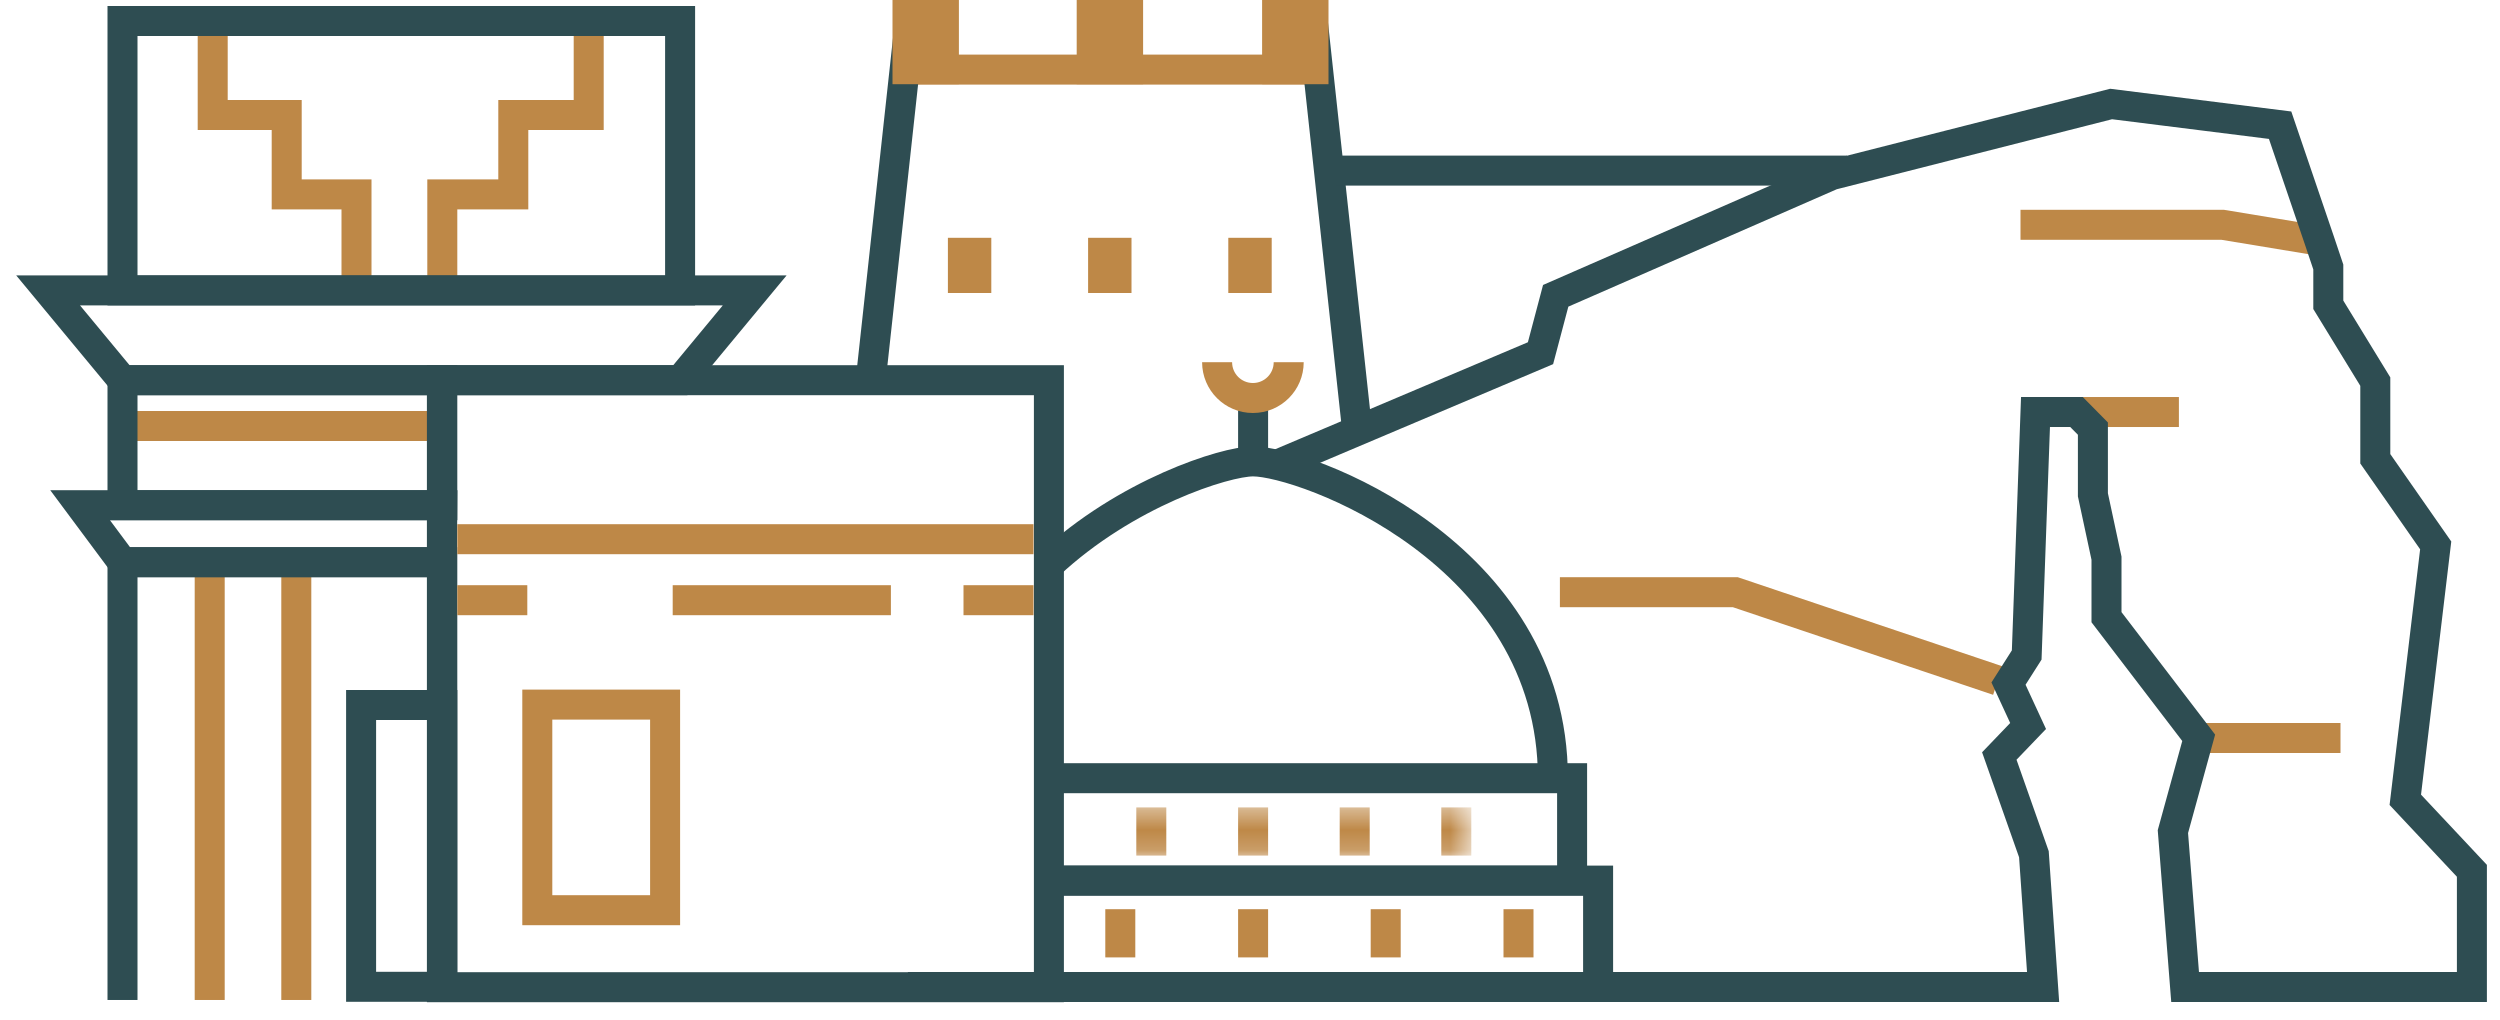 <svg width="125" height="51" viewBox="0 0 125 51" fill="none" xmlns="http://www.w3.org/2000/svg">
<path d="M45.275 3.48H65.855" stroke="#BE8847" stroke-width="1.5" stroke-miterlimit="10"/>
<path d="M45.455 1.43L43.485 19.47" stroke="#2E4D52" stroke-width="1.5" stroke-miterlimit="10"/>
<path d="M65.655 1.22L67.915 22.03" stroke="#2E4D52" stroke-width="1.5" stroke-miterlimit="10"/>
<path d="M57.155 0H53.835V4.21H57.155V0Z" fill="#BE8847"/>
<path d="M47.945 0H44.625V4.21H47.945V0Z" fill="#BE8847"/>
<path d="M66.425 0H63.105V4.21H66.425V0Z" fill="#BE8847"/>
<path d="M56.575 11.89H54.405V14.65H56.575V11.89Z" fill="#BE8847"/>
<path d="M49.565 11.89H47.395V14.65H49.565V11.89Z" fill="#BE8847"/>
<path d="M63.585 11.89H61.415V14.65H63.585V11.89Z" fill="#BE8847"/>
<path d="M66.785 8.53H92.355" stroke="#2E4D52" stroke-width="1.5" stroke-miterlimit="10"/>
<path d="M99.895 34.03L86.765 29.61H77.995" stroke="#BE8847" stroke-width="1.5" stroke-miterlimit="10"/>
<path d="M109.935 36.9H117.025" stroke="#BE8847" stroke-width="1.5" stroke-miterlimit="10"/>
<path d="M101.775 20.601H108.945" stroke="#BE8847" stroke-width="1.5" stroke-miterlimit="10"/>
<path d="M115.975 12.04L111.135 11.24H101.025" stroke="#BE8847" stroke-width="1.5" stroke-miterlimit="10"/>
<path d="M52.945 49.35H79.905H102.155L101.695 42.71L99.965 37.8L101.405 36.3L100.425 34.18L101.335 32.75L101.775 20.6H103.825L104.645 21.43V24.74L105.325 27.91V30.86L109.935 36.89L108.645 41.58L109.255 49.35H123.595V43.54L120.265 39.99L121.785 27.27L118.765 22.94V19.08L116.415 15.24V13.35L115.975 12.04L114.005 6.26L105.555 5.2L91.595 8.75L77.785 14.79L77.025 17.66L63.845 23.24" stroke="#2E4D52" stroke-width="1.5" stroke-miterlimit="10"/>
<path d="M6.125 21.3H22.115" stroke="#BE8847" stroke-width="1.5" stroke-miterlimit="10"/>
<path d="M6.125 1.05H10.635V5.75H14.335V9.72H17.825V14.52" stroke="#BE8847" stroke-width="1.5" stroke-miterlimit="10"/>
<path d="M34.015 1.05H29.435V5.75H25.665V9.72H22.115V14.52" stroke="#BE8847" stroke-width="1.5" stroke-miterlimit="10"/>
<path d="M14.815 28.109V49.999" stroke="#BE8847" stroke-width="1.5" stroke-miterlimit="10"/>
<path d="M10.485 28.109V49.999" stroke="#BE8847" stroke-width="1.5" stroke-miterlimit="10"/>
<path d="M37.735 14.52H2.405L6.125 19.009H34.015L37.735 14.52Z" stroke="#2E4D52" stroke-width="1.5" stroke-miterlimit="10"/>
<path d="M22.115 25.26H4.005L6.125 28.11H22.095L22.115 25.26Z" stroke="#2E4D52" stroke-width="1.5" stroke-miterlimit="10"/>
<path d="M34.005 1.05H6.125V14.52H34.005V1.05Z" stroke="#2E4D52" stroke-width="1.5" stroke-miterlimit="10"/>
<path d="M6.125 49.999V28.109H22.115V49.999" stroke="#2E4D52" stroke-width="1.5" stroke-miterlimit="10"/>
<path d="M22.115 19.01H6.125V25.26H22.115V19.01Z" stroke="#2E4D52" stroke-width="1.5" stroke-miterlimit="10"/>
<path d="M22.115 35.25H18.055V49.34H22.115V35.25Z" stroke="#2E4D52" stroke-width="1.5" stroke-miterlimit="10"/>
<path d="M77.645 38.91C77.645 27.59 65.155 23.07 62.655 23.07C61.255 23.07 56.285 24.65 52.445 28.24" stroke="#2E4D52" stroke-width="1.5" stroke-miterlimit="10"/>
<path d="M52.445 38.91H77.645H78.605V44.03H52.445" stroke="#2E4D52" stroke-width="1.5" stroke-miterlimit="10"/>
<path d="M52.445 44.03H78.605H79.905V49.35H52.445H45.395" stroke="#2E4D52" stroke-width="1.5" stroke-miterlimit="10"/>
<path d="M62.655 23.07V19.9" stroke="#2E4D52" stroke-width="1.5" stroke-miterlimit="10"/>
<path d="M64.435 18.11C64.435 19.1 63.635 19.9 62.645 19.9C61.655 19.9 60.855 19.1 60.855 18.11" stroke="#BE8847" stroke-width="1.5" stroke-miterlimit="10"/>
<mask id="mask0_3146_369" style="mask-type:luminance" maskUnits="userSpaceOnUse" x="51" y="40" width="23" height="3">
<path d="M73.485 40.37H51.815V42.82H73.485V40.37Z" fill="white"/>
</mask>
<g mask="url(#mask0_3146_369)">
<path d="M57.565 40.37V42.78" stroke="#BE8847" stroke-width="1.5" stroke-miterlimit="10"/>
<path d="M62.655 40.37V42.78" stroke="#BE8847" stroke-width="1.5" stroke-miterlimit="10"/>
<path d="M67.735 40.37V42.78" stroke="#BE8847" stroke-width="1.5" stroke-miterlimit="10"/>
<path d="M72.815 40.37V42.78" stroke="#BE8847" stroke-width="1.5" stroke-miterlimit="10"/>
</g>
<path d="M56.015 45.46V47.87" stroke="#BE8847" stroke-width="1.5" stroke-miterlimit="10"/>
<path d="M62.655 45.46V47.87" stroke="#BE8847" stroke-width="1.5" stroke-miterlimit="10"/>
<path d="M69.285 45.46V47.87" stroke="#BE8847" stroke-width="1.5" stroke-miterlimit="10"/>
<path d="M75.925 45.46V47.87" stroke="#BE8847" stroke-width="1.5" stroke-miterlimit="10"/>
<path d="M52.445 19.01H22.095V49.36H52.445V19.01Z" stroke="#2E4D52" stroke-width="1.5" stroke-miterlimit="10"/>
<path d="M22.865 26.96H51.675" stroke="#BE8847" stroke-width="1.5" stroke-miterlimit="10"/>
<path d="M22.865 30.01H26.365" stroke="#BE8847" stroke-width="1.5" stroke-miterlimit="10"/>
<path d="M33.635 30.01H44.545" stroke="#BE8847" stroke-width="1.5" stroke-miterlimit="10"/>
<path d="M48.175 30.01H51.675" stroke="#BE8847" stroke-width="1.5" stroke-miterlimit="10"/>
<path d="M33.255 35.23H26.865V45.51H33.255V35.23Z" stroke="#BE8847" stroke-width="1.5" stroke-miterlimit="10"/>
</svg>
